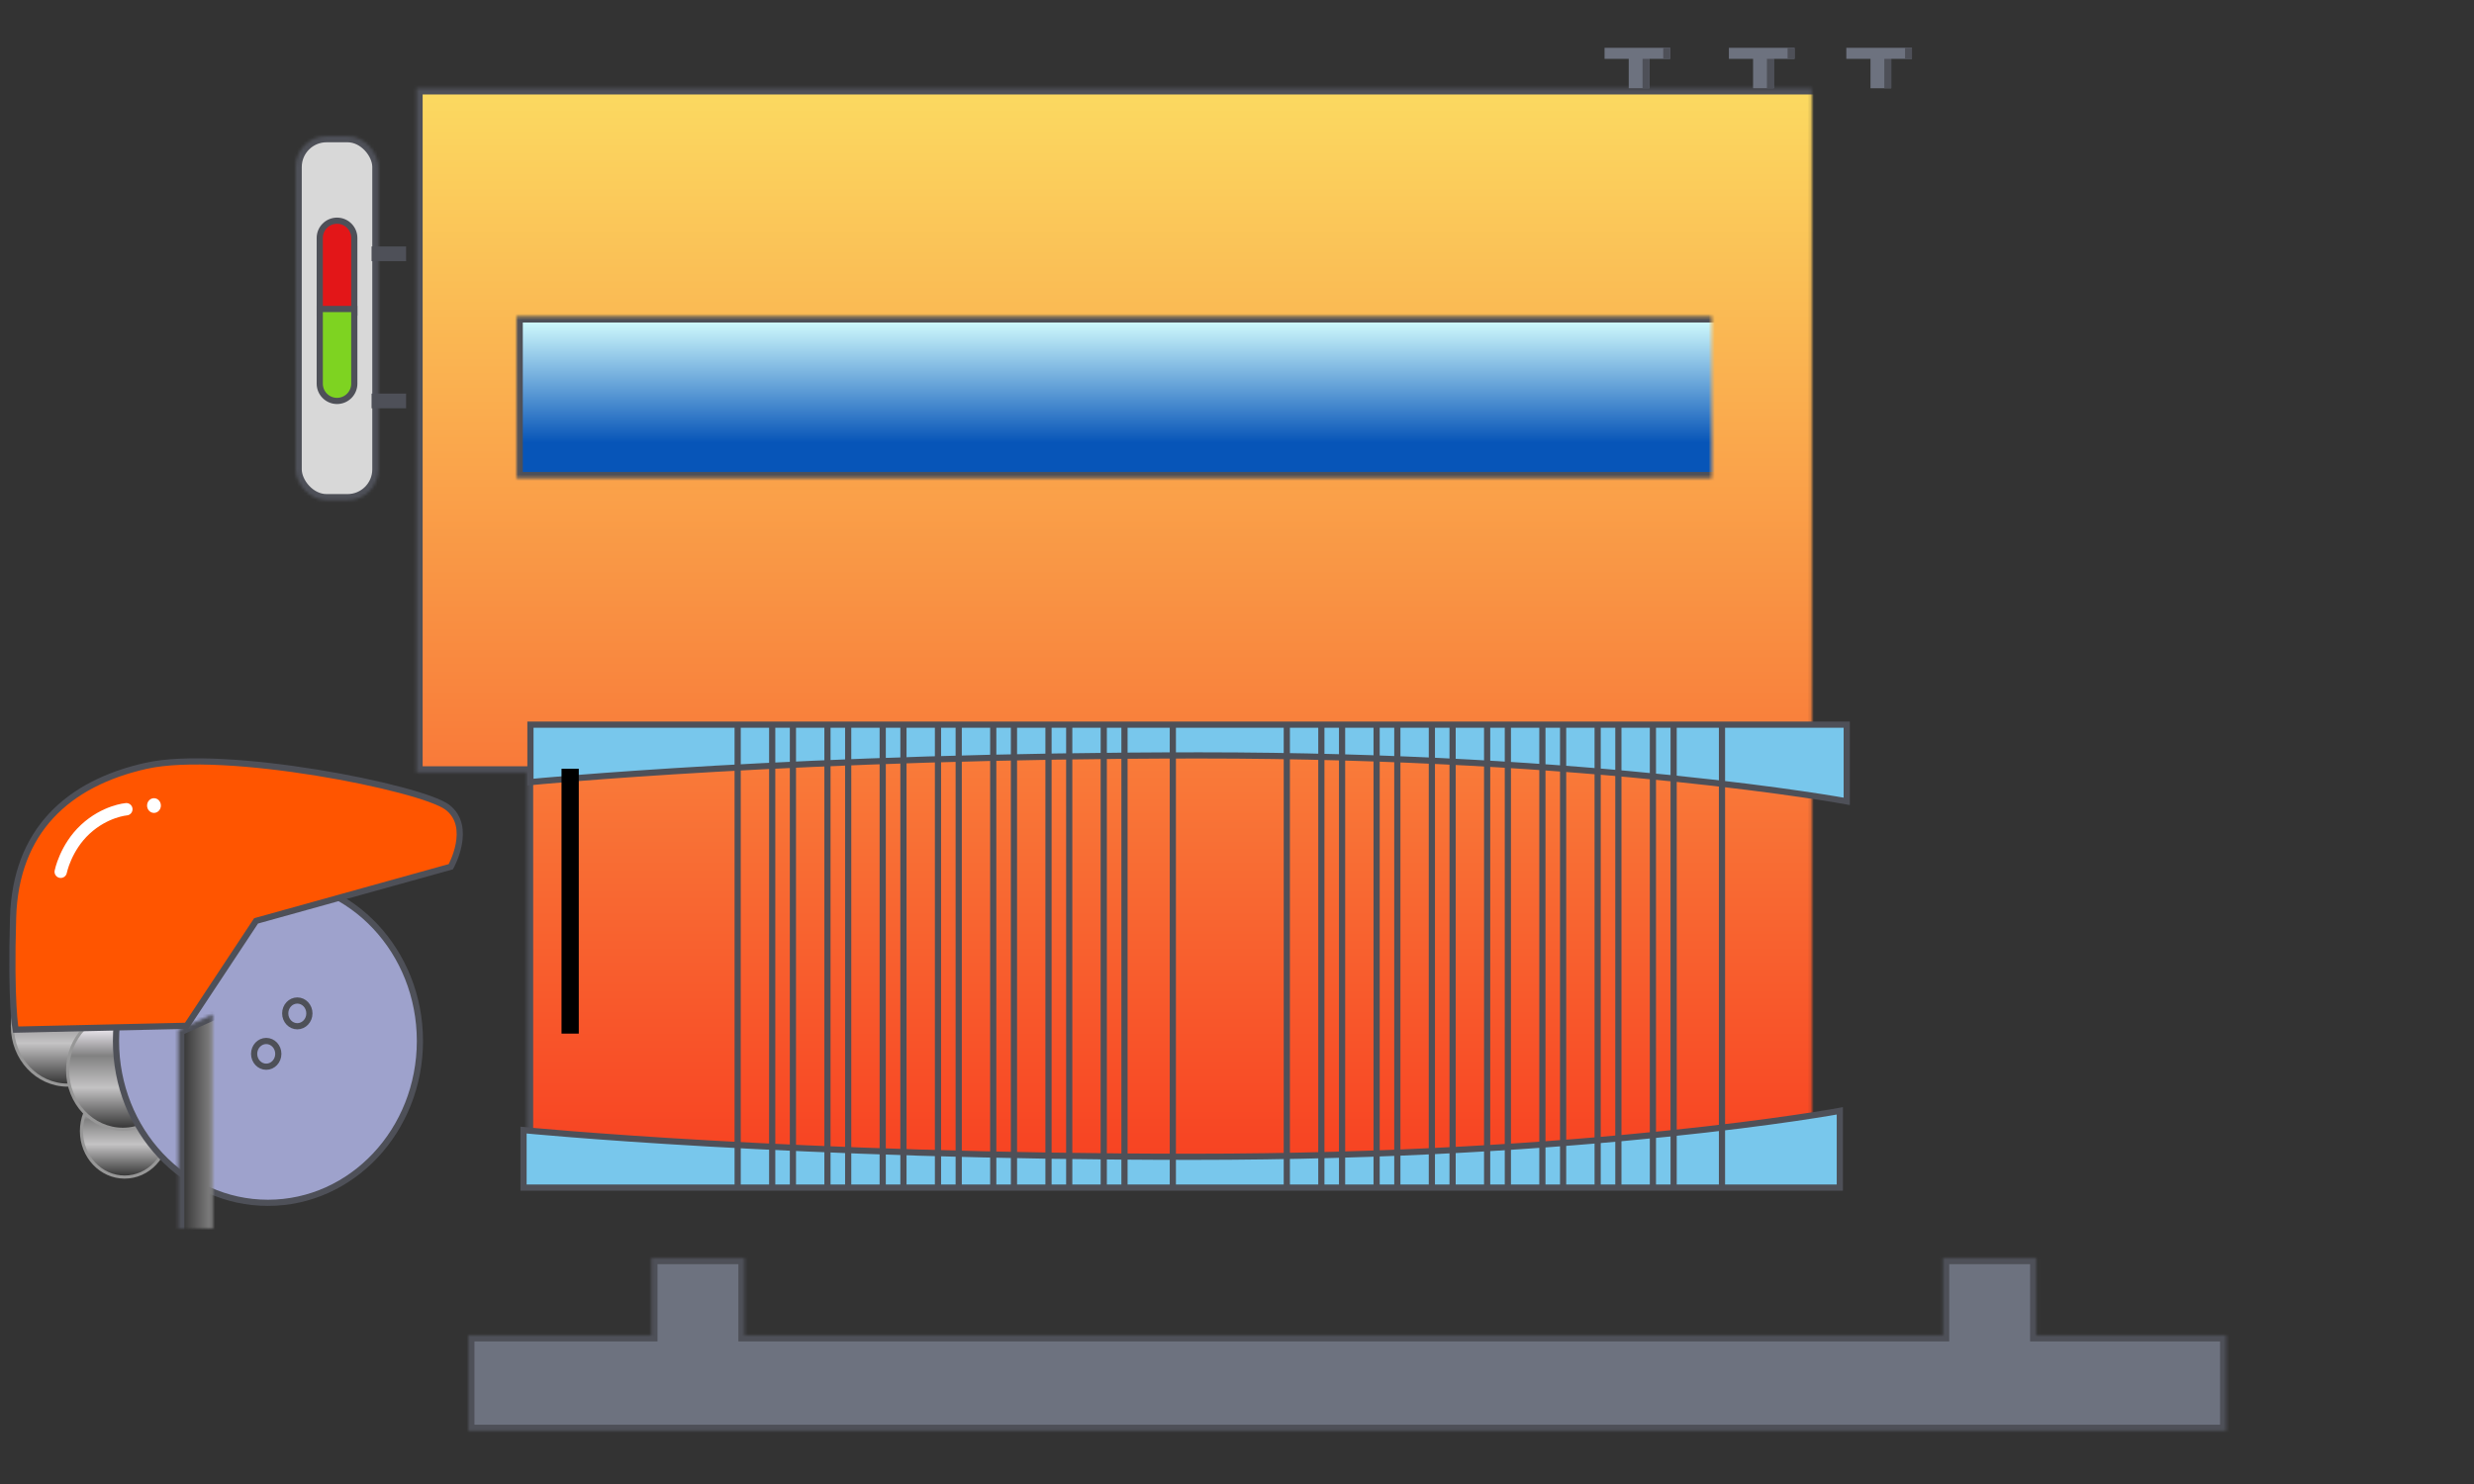 <svg width="800px" height="480px" viewBox="0 0 800 480" version="1.1" xmlns="http://www.w3.org/2000/svg" xmlns:xlink="http://www.w3.org/1999/xlink">
    <rect x="0" y="0" width="800" height="480" fill="#333333" stroke="none"/>
    <!-- Generator: Sketch 42 (36781) - http://www.bohemiancoding.com/sketch -->
    <desc>Created with Sketch.</desc>
    <defs>
        <linearGradient x1="50%" y1="0%" x2="50%" y2="100%" id="linearGradient-1">
            <stop stop-color="#FBDA61" offset="0%"></stop>
            <stop stop-color="#F7341C" offset="100%"></stop>
        </linearGradient>
        <path d="M712.534,242.116 L712.534,28.554 L130.668,28.554 L130.668,249.85 L166.407,249.85 L166.407,408.088 L712.534,408.088 L712.534,242.116 Z" id="path-2"></path>
        <mask id="mask-3" maskContentUnits="userSpaceOnUse" maskUnits="objectBoundingBox" x="0" y="0" width="581.865" height="379.533" fill="white">
            <use xlink:href="#path-2"></use>
        </mask>
        <linearGradient x1="50%" y1="0%" x2="50%" y2="100%" id="linearGradient-4">
            <stop stop-color="#D6FFFF" offset="0%"></stop>
            <stop stop-color="#0755B8" offset="100%"></stop>
        </linearGradient>
        <rect id="path-5" x="163.056" y="28.554" width="549.477" height="24.985"></rect>
        <mask id="mask-6" maskContentUnits="userSpaceOnUse" maskUnits="objectBoundingBox" x="0" y="0" width="549.477" height="24.985" fill="white">
            <use xlink:href="#path-5"></use>
        </mask>
        <rect id="path-7" x="163.056" y="65.437" width="549.477" height="24.985"></rect>
        <mask id="mask-8" maskContentUnits="userSpaceOnUse" maskUnits="objectBoundingBox" x="0" y="0" width="549.477" height="24.985" fill="white">
            <use xlink:href="#path-7"></use>
        </mask>
        <linearGradient x1="50%" y1="0%" x2="50%" y2="25.942%" id="linearGradient-9">
            <stop stop-color="#D6FFFF" offset="0%"></stop>
            <stop stop-color="#0755B8" offset="100%"></stop>
        </linearGradient>
        <path d="M712.534,151.1 L712.534,102.319 L163.056,102.319 L163.056,154.669 L662.277,154.669 L662.277,259.368 L712.534,259.368 L712.534,151.1 Z" id="path-10"></path>
        <mask id="mask-11" maskContentUnits="userSpaceOnUse" maskUnits="objectBoundingBox" x="0" y="0" width="549.477" height="157.048" fill="white">
            <use xlink:href="#path-10"></use>
        </mask>
        <rect id="path-12" x="167.524" y="170.136" width="426.627" height="17.846"></rect>
        <mask id="mask-13" maskContentUnits="userSpaceOnUse" maskUnits="objectBoundingBox" x="0" y="0" width="426.627" height="17.846" fill="white">
            <use xlink:href="#path-12"></use>
        </mask>
        <rect id="path-14" x="167.524" y="198.69" width="426.627" height="17.846"></rect>
        <mask id="mask-15" maskContentUnits="userSpaceOnUse" maskUnits="objectBoundingBox" x="0" y="0" width="426.627" height="17.846" fill="white">
            <use xlink:href="#path-14"></use>
        </mask>
        <path d="M591.917,398.57 L661.16,398.57 L661.16,360.497 L710.3,360.497 L710.3,408.088 L666.744,408.088 L589.683,408.088 L164.173,408.088 L164.173,377.154 L591.917,377.154 L591.917,398.57 Z" id="path-16"></path>
        <mask id="mask-17" maskContentUnits="userSpaceOnUse" maskUnits="objectBoundingBox" x="0" y="0" width="546.127" height="47.59" fill="white">
            <use xlink:href="#path-16"></use>
        </mask>
        <linearGradient x1="51.476%" y1="0%" x2="51.476%" y2="100%" id="linearGradient-18">
            <stop stop-color="#414041" offset="0%"></stop>
            <stop stop-color="#E8E4EA" offset="15.483%"></stop>
            <stop stop-color="#818181" offset="37.61%"></stop>
            <stop stop-color="#C4C3C4" offset="64.528%"></stop>
            <stop stop-color="#323232" offset="100%"></stop>
        </linearGradient>
        <linearGradient x1="101.476%" y1="50%" x2="1.476%" y2="50%" id="linearGradient-19">
            <stop stop-color="#414041" offset="0%"></stop>
            <stop stop-color="#E8E4EA" offset="15.483%"></stop>
            <stop stop-color="#818181" offset="55.929%"></stop>
            <stop stop-color="#C4C3C4" offset="71.834%"></stop>
            <stop stop-color="#323232" offset="100%"></stop>
        </linearGradient>
        <path d="M69.623,41.493 L53.608,48.78 L53.608,123.735 L118.383,123.735 L118.383,33.821 L118.22,33.845 C116.807,20.82 106.419,10.708 93.813,10.708 C80.243,10.708 69.243,22.427 69.243,36.883 C69.243,38.456 69.373,39.996 69.623,41.493 Z" id="path-20"></path>
        <mask id="mask-21" maskContentUnits="userSpaceOnUse" maskUnits="objectBoundingBox" x="0" y="0" width="64.776" height="113.027" fill="white">
            <use xlink:href="#path-20"></use>
        </mask>
        <linearGradient x1="54.091%" y1="0.146%" x2="48.857%" y2="100.009%" id="linearGradient-22">
            <stop stop-color="#414041" offset="0%"></stop>
            <stop stop-color="#E8E4EA" offset="15.483%"></stop>
            <stop stop-color="#818181" offset="37.61%"></stop>
            <stop stop-color="#C4C3C4" offset="64.528%"></stop>
            <stop stop-color="#323232" offset="100%"></stop>
        </linearGradient>
        <rect id="path-23" x="95.682" y="267.979" width="53.608" height="32.124"></rect>
        <mask id="mask-24" maskContentUnits="userSpaceOnUse" maskUnits="objectBoundingBox" x="0" y="0" width="55.112" height="35.068" fill="white">
            <use xlink:href="#path-23"></use>
        </mask>
        <rect id="path-25" x="173.108" y="248.66" width="24.57" height="85.663"></rect>
        <mask id="mask-26" maskContentUnits="userSpaceOnUse" maskUnits="objectBoundingBox" x="0" y="0" width="24.57" height="85.663" fill="white">
            <use xlink:href="#path-25"></use>
        </mask>
        <rect id="path-27" x="130.668" y="248.66" width="36.855" height="52.349"></rect>
        <mask id="mask-28" maskContentUnits="userSpaceOnUse" maskUnits="objectBoundingBox" x="0" y="0" width="36.855" height="52.349" fill="white">
            <use xlink:href="#path-27"></use>
        </mask>
        <rect id="path-29" x="27.921" y="54.729" width="517.089" height="17.846"></rect>
        <mask id="mask-30" maskContentUnits="userSpaceOnUse" maskUnits="objectBoundingBox" x="0" y="0" width="517.089" height="17.846" fill="white">
            <use xlink:href="#path-29"></use>
        </mask>
        <rect id="path-31" x="16.752" y="46.401" width="540.543" height="17.846"></rect>
        <mask id="mask-32" maskContentUnits="userSpaceOnUse" maskUnits="objectBoundingBox" x="0" y="0" width="540.543" height="17.846" fill="white">
            <use xlink:href="#path-31"></use>
        </mask>
        <path d="M507.038,24.985 L507.038,0 L476.884,0 L476.884,24.985 L89.346,24.985 L89.346,0 L59.192,0 L59.192,24.985 L0,24.985 L0,55.919 L568.463,55.919 L568.463,24.985 L507.038,24.985 Z" id="path-33"></path>
        <mask id="mask-34" maskContentUnits="userSpaceOnUse" maskUnits="objectBoundingBox" x="0" y="0" width="568.463" height="55.919" fill="white">
            <use xlink:href="#path-33"></use>
        </mask>
        <path d="M767.258,19.036 L777.309,19.036 L777.309,259.368 L710.3,259.368 L710.3,38.667 L710.3,0 L767.258,0 L767.258,19.036 Z" id="path-35"></path>
        <mask id="mask-36" maskContentUnits="userSpaceOnUse" maskUnits="objectBoundingBox" x="0" y="0" width="67.009" height="259.368" fill="white">
            <use xlink:href="#path-35"></use>
        </mask>
        <rect id="path-37" x="0" y="0" width="26.804" height="117.786" rx="10"></rect>
        <mask id="mask-38" maskContentUnits="userSpaceOnUse" maskUnits="objectBoundingBox" x="0" y="0" width="26.804" height="117.786" fill="white">
            <use xlink:href="#path-37"></use>
        </mask>
        <rect id="path-39" x="34.622" y="27.364" width="4.467" height="21.416"></rect>
        <mask id="mask-40" maskContentUnits="userSpaceOnUse" maskUnits="objectBoundingBox" x="0" y="0" width="4.467" height="21.416" fill="white">
            <use xlink:href="#path-39"></use>
        </mask>
        <rect id="path-41" x="34.622" y="74.955" width="4.467" height="21.416"></rect>
        <mask id="mask-42" maskContentUnits="userSpaceOnUse" maskUnits="objectBoundingBox" x="0" y="0" width="4.467" height="21.416" fill="white">
            <use xlink:href="#path-41"></use>
        </mask>
    </defs>
    <g id="Group-3" stroke="none" stroke-width="1" fill="none" fill-rule="evenodd" transform="translate(4, 0)">
        <use id="Rectangle-152" stroke="#4E5058" mask="url(#mask-3)" stroke-width="4" fill="url(#linearGradient-1)" xlink:href="#path-2"></use>
        <use id="Rectangle-154" stroke="#4E5058" mask="url(#mask-6)" stroke-width="4" fill="url(#linearGradient-4)" xlink:href="#path-5"></use>
        <use id="Rectangle-154-Copy" stroke="#4E5058" mask="url(#mask-8)" stroke-width="4" fill="url(#linearGradient-4)" xlink:href="#path-7"></use>
        <use id="Rectangle-154-Copy-2" stroke="#4E5058" mask="url(#mask-11)" stroke-width="4" fill="url(#linearGradient-9)" xlink:href="#path-10"></use>
        <use id="Rectangle-158" stroke="#4E5058" mask="url(#mask-13)" stroke-width="4" fill="url(#linearGradient-4)" xlink:href="#path-12"></use>
        <use id="Rectangle-158-Copy" stroke="#4E5058" mask="url(#mask-15)" stroke-width="4" fill="url(#linearGradient-4)" xlink:href="#path-14"></use>
        <use id="Rectangle-160" stroke="#4E5058" mask="url(#mask-17)" stroke-width="4" fill="#4990E2" xlink:href="#path-16"></use>
        <path d="M167.524,234.383 L593.163,234.383 L593.163,259.195 C593.163,259.195 512.896,244.335 383.885,244.335 C254.873,244.335 167.524,252.975 167.524,252.975 L167.524,234.383 Z" id="Path-15" stroke="#4E5058" stroke-width="2" fill="#78C7EC"></path>
        <path d="M165.29,384.12 L590.929,384.12 L590.929,359.308 C590.929,359.308 510.663,374.168 381.651,374.168 C252.639,374.168 165.29,365.528 165.29,365.528 L165.29,384.12 Z" id="Path-15-Copy" stroke="#4E5058" stroke-width="2" fill="#78C7EC"></path>
        <g id="Group-2" transform="translate(0, 284.353)">
            <ellipse id="Oval-8-Copy" stroke="#979797" fill="url(#linearGradient-18)" cx="17.869" cy="47.59" rx="17.869" ry="19.036"></ellipse>
            <ellipse id="Oval-8-Copy-2" stroke="#979797" fill="url(#linearGradient-18)" cx="36.297" cy="81.499" rx="13.96" ry="14.872"></ellipse>
            <ellipse id="Oval-8" stroke="#979797" fill="url(#linearGradient-18)" cx="35.738" cy="61.868" rx="17.869" ry="19.036"></ellipse>
            <ellipse id="Oval-7" stroke="#4E5058" stroke-width="2" fill="#9EA2CC" cx="82.645" cy="52.349" rx="49.14" ry="52.349"></ellipse>
            <use id="Rectangle-178" stroke="#4E5058" mask="url(#mask-21)" stroke-width="4" fill="url(#linearGradient-19)" xlink:href="#path-20"></use>
            <g id="Group" transform="translate(78.178, 39.262)" stroke="#4E5058" stroke-width="2">
                <ellipse id="Oval-12" cx="13.96" cy="4.164" rx="3.909" ry="4.164"></ellipse>
                <ellipse id="Oval-12-Copy" cx="3.909" cy="17.252" rx="3.909" ry="4.164"></ellipse>
            </g>
        </g>
        <use id="Rectangle-179" stroke="#979797" mask="url(#mask-24)" stroke-width="2" fill="url(#linearGradient-22)" xlink:href="#path-23"></use>
        <g id="Group" transform="translate(233.416, 235.572)" stroke="#4E5058" stroke-width="2" stroke-linecap="square">
            <path d="M1.117,0.6 L1.117,148.14" id="Line"></path>
            <path d="M178.692,0.6 L178.692,148.14" id="Line-Copy-16"></path>
            <path d="M18.986,0.6 L18.986,148.14" id="Line-Copy"></path>
            <path d="M196.561,0.6 L196.561,148.14" id="Line-Copy-17"></path>
            <path d="M36.855,0.6 L36.855,148.14" id="Line-Copy-3"></path>
            <path d="M214.43,0.6 L214.43,148.14" id="Line-Copy-18"></path>
            <path d="M12.285,0.6 L12.285,148.14" id="Line-Copy-2"></path>
            <path d="M189.86,0.6 L189.86,148.14" id="Line-Copy-19"></path>
            <path d="M30.154,0.6 L30.154,148.14" id="Line-Copy-4"></path>
            <path d="M207.729,0.6 L207.729,148.14" id="Line-Copy-20"></path>
            <path d="M54.724,0.6 L54.724,148.14" id="Line-Copy-6"></path>
            <path d="M232.299,0.6 L232.299,148.14" id="Line-Copy-21"></path>
            <path d="M48.023,0.6 L48.023,148.14" id="Line-Copy-5"></path>
            <path d="M225.598,0.6 L225.598,148.14" id="Line-Copy-22"></path>
            <path d="M72.594,0.6 L72.594,148.14" id="Line-Copy-8"></path>
            <path d="M250.169,0.6 L250.169,148.14" id="Line-Copy-23"></path>
            <path d="M65.893,0.6 L65.893,148.14" id="Line-Copy-7"></path>
            <path d="M243.468,0.6 L243.468,148.14" id="Line-Copy-24"></path>
            <path d="M90.463,0.6 L90.463,148.14" id="Line-Copy-10"></path>
            <path d="M268.038,0.6 L268.038,148.14" id="Line-Copy-25"></path>
            <path d="M83.762,0.6 L83.762,148.14" id="Line-Copy-9"></path>
            <path d="M261.337,0.6 L261.337,148.14" id="Line-Copy-26"></path>
            <path d="M108.332,0.6 L108.332,148.14" id="Line-Copy-12"></path>
            <path d="M285.907,0.6 L285.907,148.14" id="Line-Copy-27"></path>
            <path d="M101.631,0.6 L101.631,148.14" id="Line-Copy-11"></path>
            <path d="M279.206,0.6 L279.206,148.14" id="Line-Copy-28"></path>
            <path d="M126.201,0.6 L126.201,148.14" id="Line-Copy-14"></path>
            <path d="M303.776,0.6 L303.776,148.14" id="Line-Copy-29"></path>
            <path d="M119.5,0.6 L119.5,148.14" id="Line-Copy-13"></path>
            <path d="M297.075,0.6 L297.075,148.14" id="Line-Copy-30"></path>
            <path d="M141.837,0.6 L141.837,148.14" id="Line-Copy-15"></path>
            <path d="M319.412,0.6 L319.412,148.14" id="Line-Copy-31"></path>
        </g>
        <g id="Group-2" transform="translate(0, 246.28)">
            <path d="M140.646,14.818 C132.302,8.468 68.525,-4.272 43.182,1.434 C17.84,7.139 1.056,22.548 0.231,50.512 C-0.594,78.476 1.056,86.754 1.056,86.754 L56.363,85.515 L78.801,51.58 L141.781,34.06 C141.781,34.06 148.99,21.168 140.646,14.818 Z" id="Path-49" stroke="#4E5058" stroke-width="2" fill="#FF5500"></path>
            <path d="M36.855,15.467 C36.855,15.467 29.979,16.019 23.582,21.953 C17.186,27.887 15.636,35.693 15.636,35.693" id="Line" stroke="#FFFFFF" stroke-width="4" stroke-linecap="round"></path>
            <ellipse id="Oval-6" fill="#FFFFFF" cx="45.79" cy="14.277" rx="2.234" ry="2.38"></ellipse>
        </g>
        <use id="Rectangle-163" stroke="#4E5058" mask="url(#mask-26)" stroke-width="2" fill="url(#linearGradient-18)" xlink:href="#path-25"></use>
        <use id="Rectangle-164" stroke="#4E5058" mask="url(#mask-28)" stroke-width="2" fill="url(#linearGradient-18)" xlink:href="#path-27"></use>
        <rect id="Rectangle-165" fill="#000000" x="177.575" y="248.66" width="5.584" height="85.663"></rect>
        <g id="阀门-copy-4" transform="translate(593.033, 15.467)">
            <path d="M0,0 L21.22,0 L21.22,3.569 L0,3.569 L0,0 Z M7.818,3.569 L14.519,3.569 L14.519,13.087 L7.818,13.087 L7.818,3.569 Z" id="Rectangle-241" fill="#6D727F"></path>
            <rect id="Rectangle-243" fill="#4E5058" x="18.986" y="0" width="2.234" height="3.569"></rect>
            <rect id="Rectangle-243-Copy" fill="#4E5058" x="12.285" y="3.569" width="2.234" height="9.518"></rect>
        </g>
        <g id="阀门-copy-5" transform="translate(555.061, 15.467)">
            <path d="M0,0 L21.22,0 L21.22,3.569 L0,3.569 L0,0 Z M7.818,3.569 L14.519,3.569 L14.519,13.087 L7.818,13.087 L7.818,3.569 Z" id="Rectangle-241" fill="#6D727F"></path>
            <rect id="Rectangle-243" fill="#4E5058" x="18.986" y="0" width="2.234" height="3.569"></rect>
            <rect id="Rectangle-243-Copy" fill="#4E5058" x="12.285" y="3.569" width="2.234" height="9.518"></rect>
        </g>
        <g id="阀门-copy-6" transform="translate(514.856, 15.467)">
            <path d="M0,0 L21.22,0 L21.22,3.569 L0,3.569 L0,0 Z M7.818,3.569 L14.519,3.569 L14.519,13.087 L7.818,13.087 L7.818,3.569 Z" id="Rectangle-241" fill="#6D727F"></path>
            <rect id="Rectangle-243" fill="#4E5058" x="18.986" y="0" width="2.234" height="3.569"></rect>
            <rect id="Rectangle-243-Copy" fill="#4E5058" x="12.285" y="3.569" width="2.234" height="9.518"></rect>
        </g>
        <g id="Group" transform="translate(147.421, 406.898)" stroke="#4E5058" stroke-width="4" fill="#6D727F">
            <use id="Rectangle-183-Copy" mask="url(#mask-30)" xlink:href="#path-29"></use>
            <use id="Rectangle-183" mask="url(#mask-32)" xlink:href="#path-31"></use>
            <use id="Rectangle-180" mask="url(#mask-34)" xlink:href="#path-33"></use>
        </g>
        <use id="Rectangle-185" stroke="#4E5058" mask="url(#mask-36)" stroke-width="4" fill="#E2A974" xlink:href="#path-35"></use>
        <g id="红绿灯-copy" transform="translate(91.58, 44.021)">
            <use id="Rectangle-151" stroke="#4E5058" mask="url(#mask-38)" stroke-width="4" fill="#D8D8D8" xlink:href="#path-37"></use>
            <path d="M18.986,45.028 L18.986,32.948 C18.986,29.864 16.486,27.364 13.402,27.364 C10.324,27.364 7.818,29.864 7.818,32.948 L7.818,45.028 L7.818,57.108 L18.986,57.108 L18.986,45.028 Z" id="Rectangle-152" stroke="#4E5058" stroke-width="2" fill="#E31618"></path>
            <path d="M18.986,73.582 L18.986,61.502 C18.986,58.418 16.486,55.919 13.402,55.919 C10.324,55.919 7.818,58.418 7.818,61.502 L7.818,73.582 L7.818,85.663 L18.986,85.663 L18.986,73.582 Z" id="Rectangle-152-Copy" stroke="#4E5058" stroke-width="2" fill="#7ED321" transform="translate(13.402, 70.791) scale(1, -1) translate(-13.402, -70.791) "></path>
            <rect id="Rectangle-143" fill="#4E5058" x="24.57" y="35.693" width="11.168" height="4.759"></rect>
            <rect id="Rectangle-143-Copy" fill="#4E5058" x="24.57" y="83.283" width="11.168" height="4.759"></rect>
            <use id="Rectangle-144" stroke="#4E5058" mask="url(#mask-40)" stroke-width="2" fill="#6D727F" xlink:href="#path-39"></use>
            <use id="Rectangle-144-Copy" stroke="#4E5058" mask="url(#mask-42)" stroke-width="2" fill="#6D727F" xlink:href="#path-41"></use>
        </g>
    </g>
</svg>